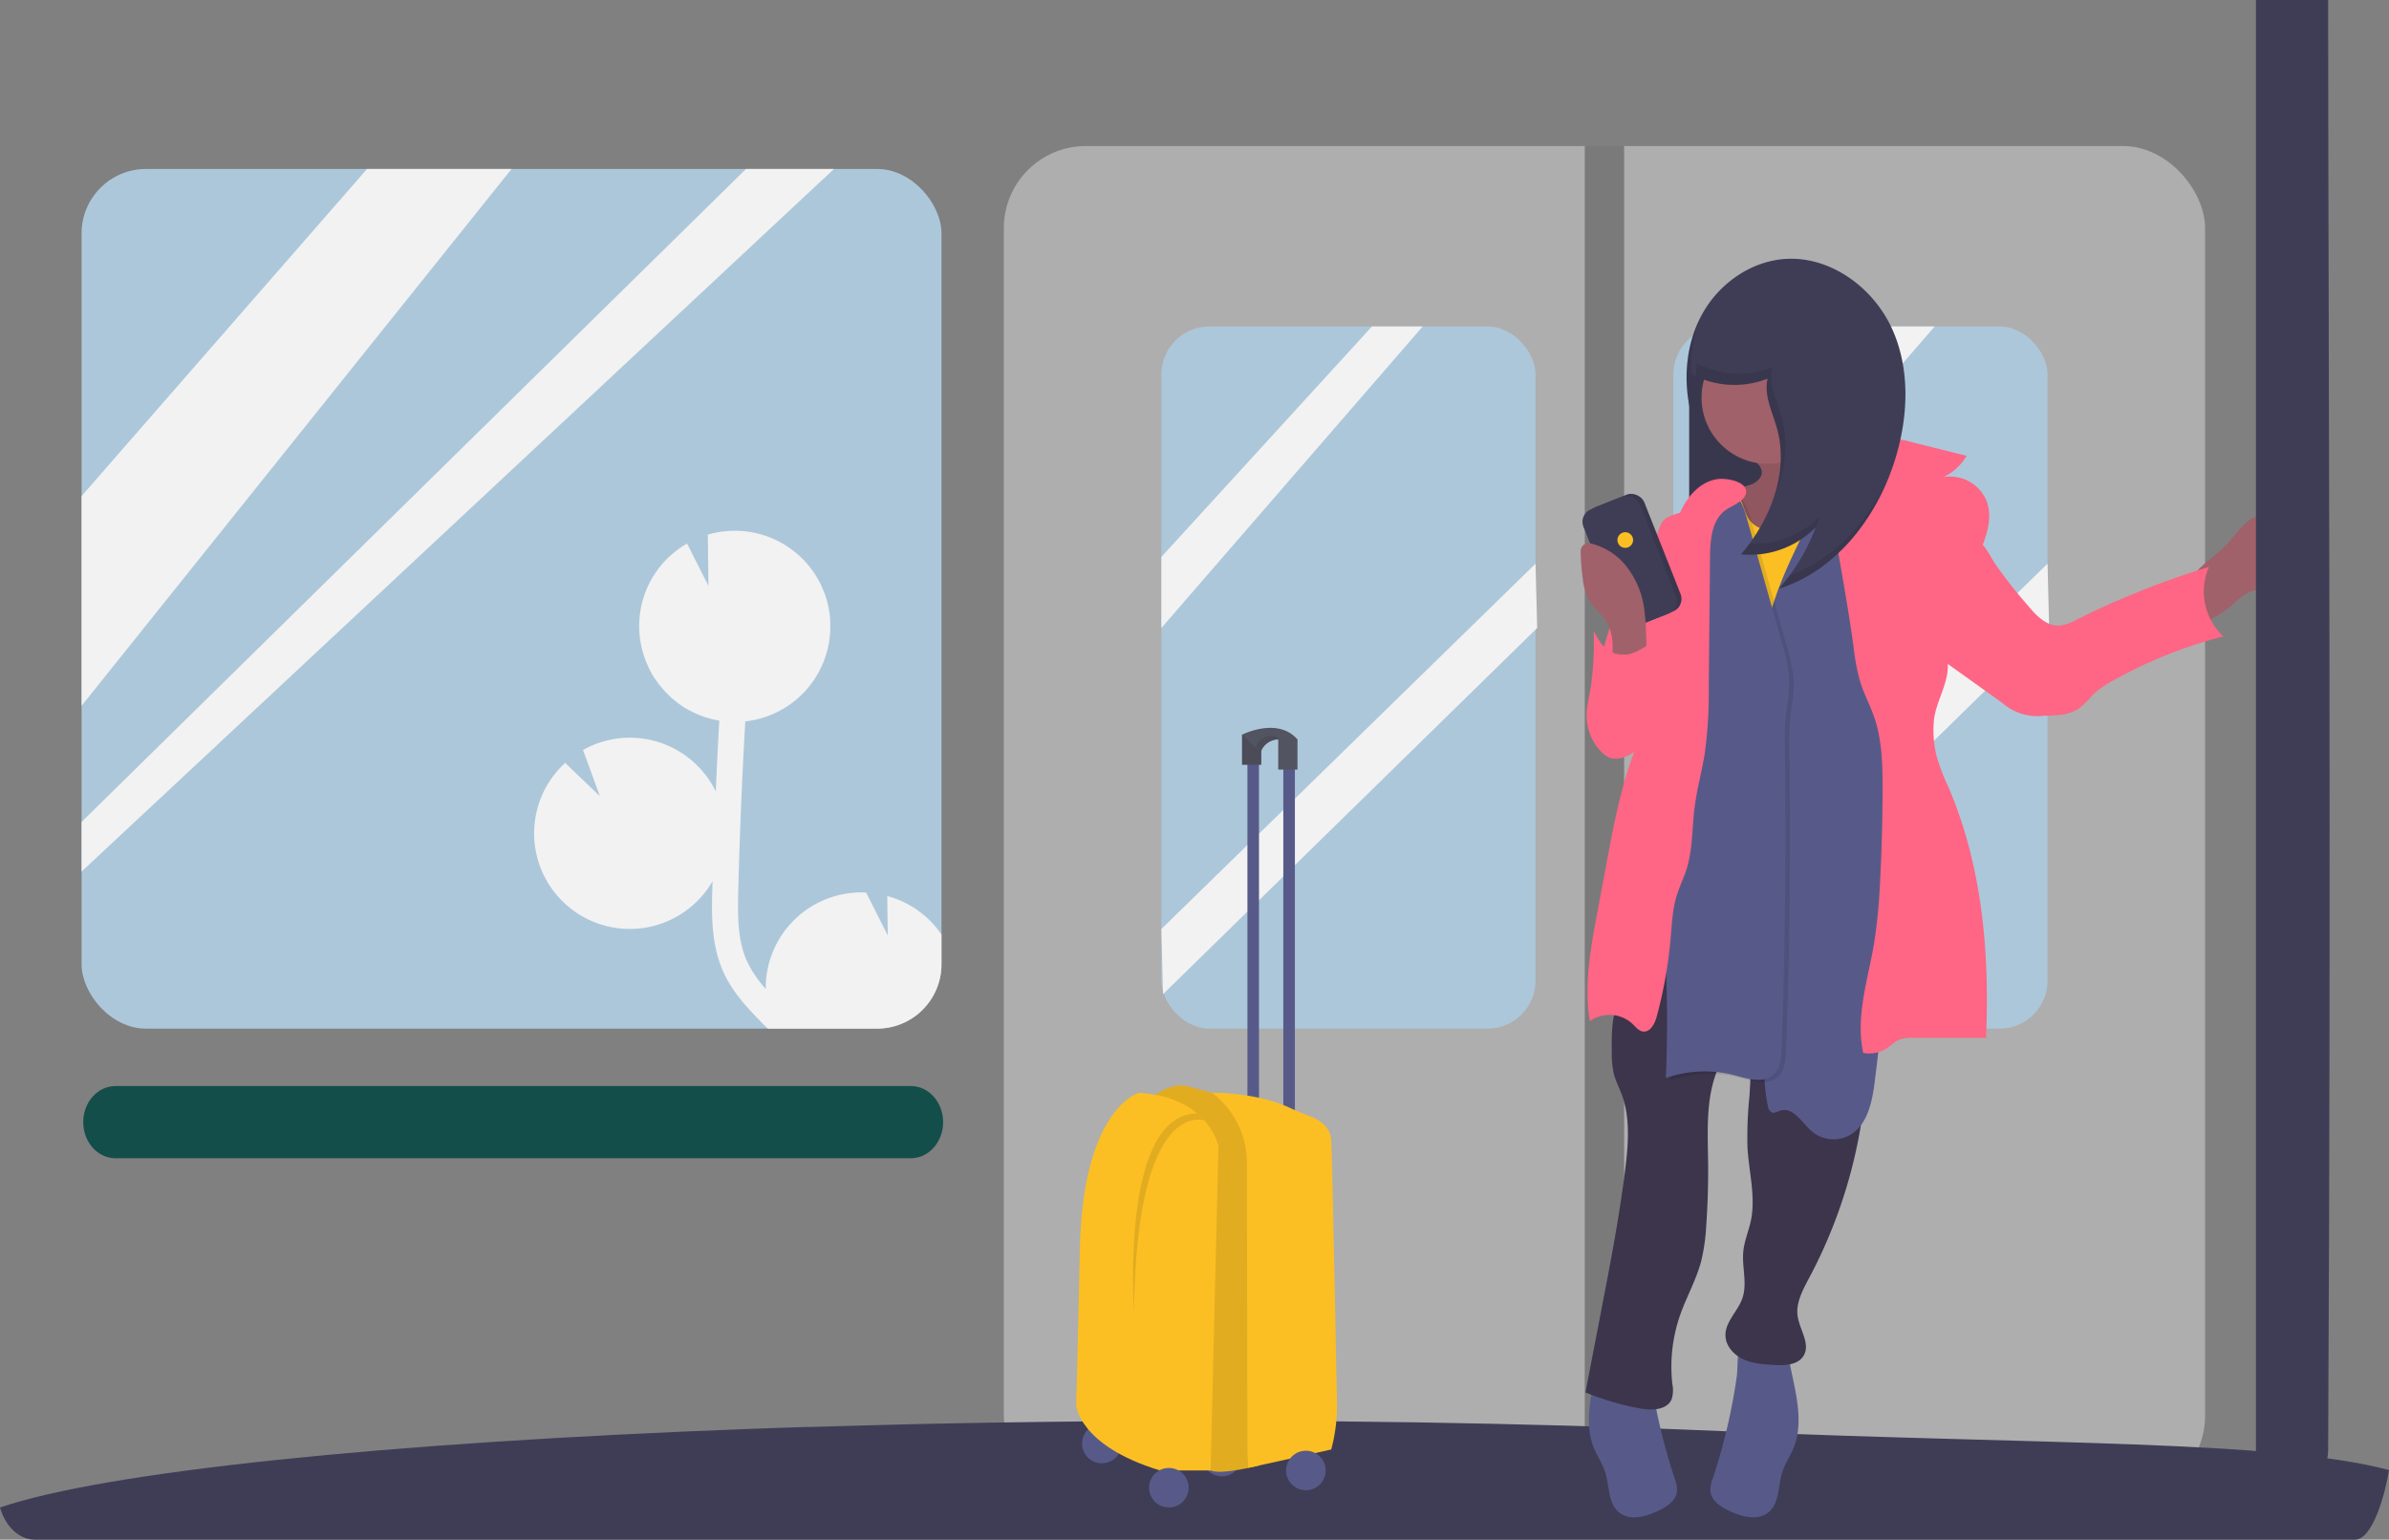 <?xml version="1.0" encoding="UTF-8" standalone="no"?>
<svg data-name="Layer 1" width="727.903" height="469.25" viewBox="0 0 727.903 469.25" version="1.1" id="svg130"
    sodipodi:docname="undraw_subway.svg" inkscape:version="1.2.2 (732a01da63, 2022-12-09)"
    xmlns:inkscape="http://www.inkscape.org/namespaces/inkscape"
    xmlns:sodipodi="http://sodipodi.sourceforge.net/DTD/sodipodi-0.dtd" xmlns="http://www.w3.org/2000/svg"
    xmlns:svg="http://www.w3.org/2000/svg">
    <rect x="0" y="0" width="727.903" height="469.25" fill="#808080" stroke="none"/>
    <defs id="defs134" />
    <sodipodi:namedview id="namedview132" pagecolor="#ffffff" bordercolor="#000000" borderopacity="0.25"
        inkscape:showpageshadow="2" inkscape:pageopacity="0.0" inkscape:pagecheckerboard="0"
        inkscape:deskcolor="#d1d1d1" showgrid="false" inkscape:zoom="1.2321792" inkscape:cx="490.18843"
        inkscape:cy="254.83306" inkscape:window-width="1920" inkscape:window-height="1009" inkscape:window-x="-8"
        inkscape:window-y="-8" inkscape:window-maximized="1" inkscape:current-layer="svg130" showguides="false" />
    <title id="title2">subway</title>
    <path
        d="M 979.86,15.25 V 453.5 a 16.28,16.28 0 0 1 -0.37,3.45 15.43,15.43 0 0 1 -15,12.3 H 14.18 A 15.29,15.29 0 0 1 0,459.44 15.9,15.9 0 0 1 -1.14,453.5 V 15.25 A 15.53,15.53 0 0 1 14.18,-0.5 h 950.36 a 15.53,15.53 0 0 1 15.32,15.75 z"
        opacity="0" id="path4" />
    <rect x="305.86" y="44.5" width="366" height="412" fill="#f2f2f2" opacity="0.4" id="rect6" ry="25" />
    <rect x="353.86" y="99.5" width="114" height="214" rx="14.62" fill="#adc7da" id="rect8" />
    <rect x="-623.86" y="-313.5" width="114" height="214" rx="14.62" transform="scale(-1)" fill="#adc7da"
        id="rect10" />
    <rect x="24.86" y="51.5" width="262" height="262" rx="19.62" fill="#adc7da" id="rect12" />
    <polygon points="419.16,100 355,170.24 355,191.89 434.62,100 " fill="#f2f2f2" id="polygon16"
        transform="translate(-1.14,-0.5)" />
    <polygon points="469,172.3 355,283.64 355.5,303.5 469.5,191.89 " fill="#f2f2f2" id="polygon18"
        transform="translate(-1.14,-0.5)" />
    <polygon points="575.16,100 511,170.24 511,191.89 590.62,100 " fill="#f2f2f2" id="polygon20"
        transform="translate(-1.14,-0.5)" />
    <polygon points="625,172.3 511,283.64 511.5,303.5 625.5,191.89 " fill="#f2f2f2" id="polygon22"
        transform="translate(-1.14,-0.5)" />
    <polygon points="112.97,52 26,151.69 26,215.6 157,52 " fill="#f2f2f2" id="polygon24"
        transform="translate(-1.14,-0.5)" />
    <polygon points="228.44,52 26,251 26,266.12 255.24,52 " fill="#f2f2f2" id="polygon26"
        transform="translate(-1.14,-0.5)" />
    <path
        d="m 286.86,284.82 v 9.06 a 19.62,19.62 0 0 1 -19.62,19.62 h -33.26 c -1,-0.94 -1.93,-1.89 -2.88,-2.86 -4.06,-4.15 -8.17,-8.78 -10.73,-14.49 -3.77,-8.39 -3.53,-17.82 -3.33,-25.39 0,-0.73 0.05,-1.45 0.07,-2.19 a 29.14,29.14 0 0 1 -53.59,-7.93 28.47,28.47 0 0 1 -0.74,-8 29,29 0 0 1 9.42,-20.12 l 10.59,10.16 -5.15,-14.1 a 29.1,29.1 0 0 1 40.45,12.64 q 0.47,-10.83 1.07,-21.62 h -0.12 c -0.61,-0.1 -1.22,-0.23 -1.81,-0.36 l -1,-0.26 c -0.55,-0.16 -1.1,-0.32 -1.63,-0.5 l -1,-0.35 c -0.54,-0.2 -1.08,-0.44 -1.6,-0.68 a 9,9 0 0 1 -0.84,-0.38 c -0.65,-0.31 -1.27,-0.64 -1.89,-1 -0.14,-0.08 -0.28,-0.15 -0.42,-0.24 -0.74,-0.45 -1.45,-0.93 -2.14,-1.44 -0.24,-0.16 -0.46,-0.36 -0.68,-0.53 -0.46,-0.36 -0.91,-0.73 -1.34,-1.1 l -0.76,-0.71 c -0.38,-0.36 -0.75,-0.73 -1.1,-1.1 -0.35,-0.37 -0.5,-0.53 -0.74,-0.82 -0.24,-0.29 -0.67,-0.77 -1,-1.18 l -0.65,-0.84 c -0.34,-0.47 -0.66,-0.94 -1,-1.43 -0.16,-0.24 -0.33,-0.48 -0.48,-0.73 -0.43,-0.72 -0.83,-1.45 -1.2,-2.21 -0.14,-0.29 -0.26,-0.6 -0.39,-0.88 -0.23,-0.5 -0.45,-1 -0.65,-1.53 -0.14,-0.34 -0.25,-0.7 -0.38,-1.07 -0.13,-0.37 -0.31,-0.94 -0.45,-1.44 -0.14,-0.5 -0.2,-0.75 -0.3,-1.14 0,-0.2 -0.11,-0.41 -0.15,-0.61 v 0 a 28.94,28.94 0 0 1 13.9,-31.4 l 6.52,12.9 -0.19,-15.62 a 29.14,29.14 0 0 1 34.21,14.78 c 0,0 0,0 0,0 l 0.09,0.22 c 0.14,0.27 0.26,0.53 0.39,0.81 0.23,0.52 0.46,1 0.66,1.58 0.1,0.24 0.2,0.46 0.29,0.7 0.26,0.73 0.48,1.46 0.69,2.21 0.07,0.25 0.13,0.51 0.19,0.76 0.17,0.69 0.31,1.38 0.43,2.08 0,0.13 0,0.25 0.08,0.39 0.12,0.82 0.2,1.67 0.26,2.52 0,0.22 0,0.42 0,0.65 0,0.88 0.05,1.75 0,2.64 a 29.1,29.1 0 0 1 -25.88,27.57 c -1,17.08 -1.69,34.21 -2.13,51.19 -0.22,8.59 -0.16,15.65 2.63,21.87 a 34.65,34.65 0 0 0 5.76,8.5 c 0,-0.54 0,-1.09 0,-1.64 a 29.14,29.14 0 0 1 30.47,-27.76 h 0.08 l 6.6,13.07 -0.15,-12 a 29.17,29.17 0 0 1 16.52,11.73 z"
        fill="#f2f2f2" id="path32" />
    <rect x="482.86" y="44.5" width="12" height="412" opacity="0.3" id="rect34" />
    <path
        d="m 727.903,448.023 c -1.098,7.123 -4.936,21.176 -10.348,21.227 H 10.55 C 5.866,469.211 1.679,465.317 0,459.44 c 32.088,-10.93 117.213,-19.78 227.552,-23.91 6.145,-0.24 12.367,-0.453 18.666,-0.64 h 1.168 c 1.488,-0.05 3.05,-0.08 4.583,-0.14 6.691,-0.193 13.461,-0.377 20.31,-0.55 l 2.366,-0.06 8.109,-0.19 2.887,-0.06 c 5.699,-0.12 11.447,-0.227 17.245,-0.32 18.369,-0.3 37.199,-0.48 56.349,-0.51 h 16.769 15.832 l 15.817,0.14 c 32.073,0.29 62.97,1 92.193,2 l 11.532,0.43 c 5.52,0.2 10.976,0.42 16.367,0.66 93.16,4 165.385,2.543 200.158,11.733 z"
        fill="#3f3d56" id="path36" style="stroke-width:0.863" sodipodi:nodetypes="ccccccccccccccccccccc" />
    <path
        d="m 287.36,342 v 0 c 0,6.07 -4.4,11 -9.82,11 H 35.18 c -5.42,0 -9.82,-4.93 -9.82,-11 v 0 c 0,-6.08 4.4,-11 9.82,-11 h 242.36 c 5.42,0 9.82,4.92 9.82,11 z"
        fill="#134e4a" id="path38" />
    <rect x="514.68" y="108.88" width="34.86" height="60.15" fill="#3f3d56" id="rect40" />
    <rect x="514.68" y="108.88" width="34.86" height="60.15" opacity="0.1" id="rect42" />
    <path
        d="m 686.04,158.08 c 2.08,-1.25 4.66,-1.17 7.09,-1 a 9,9 0 0 1 4.21,0.9 c 2.5,1.51 2.88,4.92 3,7.84 0.12,3.48 0.12,7.34 -2.2,10 -1.84,2.07 -4.71,2.83 -7.44,3.31 a 20.15,20.15 0 0 0 -5.59,1.42 24.55,24.55 0 0 0 -4.86,3.73 c -3.25,2.77 -7.57,5.49 -11.83,6.16 -2.86,-5.77 -3.6,-11.3 0.87,-16.26 2.47,-2.74 5.66,-4.85 8.34,-7.39 2.68,-2.54 5.14,-6.74 8.41,-8.71 z"
        fill="#a0616a" id="path44" />
    <path
        d="m 521.86,450.66 a 9.4,9.4 0 0 0 -0.7,3.79 c 0.28,3 3.25,4.89 6,6.14 3.68,1.69 8.32,2.93 11.52,0.44 3.56,-2.77 3,-8.19 4.39,-12.49 0.82,-2.51 2.36,-4.72 3.37,-7.16 2.77,-6.69 1.31,-14.3 -0.19,-21.38 l -2.19,-10.31 a 3.87,3.87 0 0 0 -1,-2.19 c -1.61,-1.41 -9.16,-1.92 -11.08,-0.58 -3.07,2.13 -2.33,9.32 -2.82,12.7 a 179.48,179.48 0 0 1 -7.3,31.04 z"
        fill="#575a89" id="path46" />
    <path
        d="m 510.26,450.66 a 9.58,9.58 0 0 1 0.7,3.79 c -0.28,3 -3.25,4.89 -6,6.14 -3.68,1.69 -8.33,2.93 -11.52,0.44 -3.56,-2.77 -3,-8.19 -4.4,-12.49 -0.81,-2.51 -2.35,-4.72 -3.36,-7.16 -2.78,-6.69 -1.31,-14.3 0.19,-21.38 l 2.19,-10.31 a 3.87,3.87 0 0 1 1,-2.19 c 1.61,-1.41 9.16,-1.92 11.08,-0.58 3.06,2.13 2.32,9.32 2.81,12.7 a 179.5,179.5 0 0 0 7.31,31.04 z"
        fill="#575a89" id="path48" />
    <path
        d="m 535.6,141.37 a 4.67,4.67 0 0 1 1.17,2.07 c 0.36,1.88 -1.39,3.54 -3.18,4.22 -1.79,0.68 -3.79,0.84 -5.41,1.87 a 9.39,9.39 0 0 0 -3.42,5 c -3.4,9.56 0.39,21.61 9.41,26.26 6.22,3.21 13.62,2.71 20.6,2.13 a 7.9,7.9 0 0 0 2.85,-0.6 7.26,7.26 0 0 0 2.32,-2.1 40.91,40.91 0 0 0 7.48,-35.64 4,4 0 0 0 -0.59,-1.43 c -1.8,-2.47 -6.14,0.57 -8.69,-1.11 a 5.19,5.19 0 0 1 -1.69,-2.4 51.3,51.3 0 0 1 -3.59,-12.85 c -0.08,-0.54 -11.44,3.81 -12.41,4.29 -3.87,2 -4.07,0.16 -6.94,3.43 3.08,0.86 -0.46,3.92 2.09,6.86 z"
        fill="#a0616a" id="path50" />
    <path
        d="m 535.6,141.37 a 4.67,4.67 0 0 1 1.17,2.07 c 0.36,1.88 -1.39,3.54 -3.18,4.22 -1.79,0.68 -3.79,0.84 -5.41,1.87 a 9.39,9.39 0 0 0 -3.42,5 c -3.4,9.56 0.39,21.61 9.41,26.26 6.22,3.21 13.62,2.71 20.6,2.13 a 7.9,7.9 0 0 0 2.85,-0.6 7.26,7.26 0 0 0 2.32,-2.1 40.91,40.91 0 0 0 7.48,-35.64 4,4 0 0 0 -0.59,-1.43 c -1.8,-2.47 -6.14,0.57 -8.69,-1.11 a 5.19,5.19 0 0 1 -1.69,-2.4 51.3,51.3 0 0 1 -3.59,-12.85 c -0.08,-0.54 -11.44,3.81 -12.41,4.29 -3.87,2 -4.07,0.16 -6.94,3.43 3.08,0.86 -0.46,3.92 2.09,6.86 z"
        opacity="0.1" id="path52" />
    <path
        d="m 495.71,260.6 q 1,9.66 1.41,19.36 c 0.29,6.21 0.41,12.57 -1.48,18.49 -1,3.32 -2.71,6.42 -3.6,9.78 -1,3.95 -1,8.09 -0.95,12.18 a 28.36,28.36 0 0 0 0.66,7 c 0.55,2.09 1.57,4 2.32,6 2.7,7.17 2.08,15.12 1.15,22.72 -1.75,14.3 -4.48,28.46 -7.21,42.6 l -4.93,25.64 a 82.89,82.89 0 0 0 16.68,4.89 c 3.54,0.64 8.16,0.52 9.57,-2.8 a 9.4,9.4 0 0 0 0.21,-4.69 47.85,47.85 0 0 1 2.42,-21.1 c 1.94,-5.49 4.87,-10.62 6.36,-16.25 a 58.24,58.24 0 0 0 1.54,-10.82 q 0.69,-9.6 0.58,-19.23 c -0.1,-8.66 -0.65,-17.53 1.94,-25.8 3.39,-10.82 12.07,-20.46 11.06,-31.76 0.21,12.45 0.43,24.91 -0.41,37.33 a 123.29,123.29 0 0 0 -0.6,15.48 c 0.42,7.57 2.61,15.21 1,22.63 -0.66,3 -1.92,5.9 -2.25,9 -0.52,4.82 1.3,9.88 -0.31,14.46 -1.39,4 -5.26,7.16 -5.14,11.37 0.08,3.15 2.53,5.84 5.39,7.17 2.86,1.33 6.08,1.55 9.22,1.75 3.4,0.22 7.52,0.08 9.23,-2.87 2.09,-3.59 -1.22,-7.83 -1.84,-11.93 -0.62,-4.1 1.57,-8.1 3.53,-11.78 a 151.63,151.63 0 0 0 17.72,-67.38 c 0.17,-7.11 -0.16,-14.23 -0.12,-21.34 a 206.26,206.26 0 0 1 6,-48.41 c -26.77,-1.02 -53.89,-0.77 -79.15,8.31 z"
        fill="#3c354c" id="path54" />
    <circle cx="538.61" cy="121.19" r="20.17" fill="#a0616a" id="circle56" />
    <path
        d="m 554.01,150.6 c -2.18,3.94 -4.89,7.87 -8.92,9.9 -4.03,2.03 -9.66,1.51 -12.19,-2.23 -1.91,-2.83 -1.95,-7.08 -4.92,-8.74 -2.38,-1.33 -5.55,-0.09 -7.2,2.08 -1.65,2.17 -2.14,5 -2.46,7.68 a 158.39,158.39 0 0 0 -0.7,20.32 c 0.42,33.05 3.06,66.07 2.64,99.13 a 126.75,126.75 0 0 1 -0.89,15.46 c 12.17,-3.08 24.42,-6.16 37,-6.94 6.07,-0.37 12.18,-0.2 18.2,-1 a 112.47,112.47 0 0 0 12.27,-2.6 2.73,2.73 0 0 0 1.45,-0.69 2.68,2.68 0 0 0 0.5,-1.52 c 1.24,-11.69 -2.85,-23.2 -4.66,-34.81 -1.7,-10.83 -1.4,-21.89 -2.86,-32.76 -2,-15.25 -7.51,-30.1 -7.39,-45.49 0,-5.59 0.82,-11.27 -0.42,-16.73 -1,-4.5 -4.47,-10.5 -9.5,-11.38 -5.57,-0.98 -7.85,6.53 -9.95,10.32 z"
        fill="#fbbf24" id="path58" />
    <path
        d="m 551.77,157.93 c -6.17,12.29 -12.44,24.85 -14.45,38.47 -1.81,12.28 -0.07,24.85 -1.56,37.17 -1.91,15.82 -9.07,31.92 -4.21,47.1 1.08,3.39 2.73,6.57 3.88,9.93 5,14.76 0,31.21 3.23,46.47 a 2.56,2.56 0 0 0 1.15,1.94 c 0.85,0.37 1.78,-0.25 2.67,-0.53 3.85,-1.23 6.5,3.66 9.55,6.32 a 10.27,10.27 0 0 0 11.2,1.36 c 5.71,-2.94 7.23,-10.26 8,-16.63 q 5.75,-45.7 7,-91.83 c 0.19,-7 0.29,-14 -0.86,-20.9 -1.39,-8.37 -4.59,-16.33 -6.31,-24.63 -2.76,-13.36 -1.61,-27.17 -0.86,-40.79 0.21,-4 -0.91,-15.52 -7.7,-11.76 -5.22,2.89 -8.2,13.28 -10.73,18.31 z"
        fill="#575a89" id="path60" />
    <path
        d="m 520.79,192.48 c -0.06,4.36 -0.13,8.79 -1.47,12.94 -1.34,4.15 -3.92,7.83 -6,11.71 -5,9.5 -6.81,20.38 -7.06,31.1 -0.25,10.72 1,21.42 1.83,32.11 a 409.16,409.16 0 0 1 0.85,48.9 35.74,35.74 0 0 1 20.78,-0.87 c 4,1 8.77,2.64 11.9,-0.08 2.23,-1.94 2.5,-5.25 2.6,-8.2 q 1.59,-45.09 1,-90.22 a 95.08,95.08 0 0 1 0.33,-11.82 c 0.33,-3 1,-6.06 1,-9.12 0,-4.3 -1.15,-8.5 -2.32,-12.64 L 533.68,158.9 c -0.69,-2.46 -1.43,-5 -3.14,-6.92 -1.71,-1.92 -6.88,-4.46 -8.89,-2 -1.74,2.16 -0.45,9.56 -0.48,12.22 z"
        opacity="0.1" id="path62" />
    <path
        d="m 519.43,191.79 c -0.06,4.36 -0.14,8.8 -1.48,12.95 -1.34,4.15 -3.91,7.82 -6,11.71 -5,9.5 -6.81,20.38 -7.06,31.1 -0.25,10.72 1,21.42 1.83,32.11 a 409,409 0 0 1 0.85,48.89 35.86,35.86 0 0 1 20.79,-0.87 c 4,1.05 8.76,2.65 11.89,-0.07 2.23,-1.94 2.5,-5.25 2.61,-8.21 q 1.58,-45.09 1,-90.22 a 94.92,94.92 0 0 1 0.32,-11.81 88,88 0 0 0 1,-9.12 c 0,-4.3 -1.14,-8.51 -2.31,-12.64 l -10.55,-37.39 c -0.7,-2.47 -1.44,-5 -3.15,-6.93 -1.71,-1.93 -6.88,-4.45 -8.89,-1.95 -1.73,2.15 -0.44,9.56 -0.48,12.21 z"
        fill="#575a89" id="path64" />
    <path
        d="m 523.69,145.98 c -5.45,0.55 -9.64,5.25 -11.77,10.29 -2.13,5.04 -2.75,10.58 -4.37,15.8 -2.83,9.05 -8.7,17.21 -9.65,26.64 -0.88,8.9 2.76,17.93 1,26.69 a 54,54 0 0 1 -2.11,6.91 c -3.4,9.95 -5.34,20.33 -7.28,30.67 l -2.88,15.39 c -2,10.85 -4.07,22 -2.21,32.87 a 10.27,10.27 0 0 1 13,0.83 c 1,0.93 1.83,2.11 3.14,2.31 2.25,0.32 3.63,-2.36 4.22,-4.55 a 136.39,136.39 0 0 0 4.25,-23.89 c 0.38,-4.38 0.56,-8.82 1.85,-13 0.82,-2.63 2,-5.1 2.9,-7.71 2,-6.17 1.73,-12.81 2.56,-19.24 0.71,-5.57 2.24,-11 3.11,-16.54 a 138.43,138.43 0 0 0 1.19,-20.36 l 0.39,-39.17 c 0.05,-5.07 0.39,-10.8 4.25,-14.08 2,-1.67 7.19,-3.21 6.71,-6.35 -0.47,-2.95 -6.06,-3.73 -8.3,-3.51 z"
        fill="#ff6584" id="path66" />
    <path
        d="m 555.91,142.37 c 5.84,-4.39 12.29,-9 19.6,-8.82 a 33,33 0 0 1 7.15,1.24 l 16.54,4.13 a 16.34,16.34 0 0 1 -7.05,6.5 12,12 0 0 1 13.12,7.23 c 2.31,6.06 -0.73,12.7 -3.42,18.61 -4.6,10.09 -8.42,20.83 -8.38,31.93 0,5.63 -3.89,11.2 -4.27,16.82 a 33,33 0 0 0 0.86,10.49 70.44,70.44 0 0 0 3.76,9.76 c 10.13,23.78 12.43,50.23 11.31,76.06 h -22.58 a 10,10 0 0 0 -3.69,0.47 c -1.42,0.55 -2.49,1.71 -3.75,2.57 a 9.93,9.93 0 0 1 -7.4,1.54 c -2.41,-11 1.4,-22.18 3.28,-33.24 a 164.25,164.25 0 0 0 1.81,-18.29 q 0.79,-14.56 0.8,-29.17 c 0,-7.36 -0.18,-14.87 -2.61,-21.81 -1.2,-3.44 -2.94,-6.69 -4.07,-10.16 a 61,61 0 0 1 -2.1,-10.65 c -2.52,-18.59 -6.39,-36.64 -8.91,-55.21 z"
        fill="#ff6584" id="path68" />
    <path
        d="m 507.64,157.93 c -1.7,1.24 -2.2,3.5 -2.95,5.47 -1.88,4.94 -5.87,8.74 -8.49,13.32 a 53,53 0 0 0 -3.72,8.82 c -3.47,9.9 -7,20.23 -5.76,30.64 0.28,2.33 0.87,4.77 2.52,6.44 3.61,3.63 10.28,1.39 13.07,-2.91 2.79,-4.3 2.95,-9.7 3.51,-14.78 1.06,-9.68 3.87,-19 6,-28.5 a 111,111 0 0 0 2.52,-14.48 c 0.15,-1.5 1,-4.84 -0.42,-5.79 -0.89,-0.6 -5.45,1.21 -6.28,1.77 z"
        fill="#ff6584" id="path70" />
    <path
        d="m 617.92,184.6 c 2.49,3 5.52,6.17 9.38,6.07 a 13.3,13.3 0 0 0 5.41,-1.81 259.71,259.71 0 0 1 40.33,-16.07 18.76,18.76 0 0 0 4.39,21.18 139,139 0 0 0 -33.5,13.4 28.74,28.74 0 0 0 -6.17,4.29 40.82,40.82 0 0 1 -3.86,3.92 c -3.06,2.34 -7.21,2.5 -11.07,2.56 a 16.18,16.18 0 0 1 -12.72,-3.89 L 582.49,194.5 a 2.95,2.95 0 0 1 -0.92,-4.81 l 8.74,-15.59 c 2,-3.53 4.25,-9.37 8.94,-10 4.69,-0.63 6.41,4.41 8.63,7.71 a 146.38,146.38 0 0 0 10.04,12.79 z"
        fill="#ff6584" id="path72" />
    <rect x="391.173" y="322.426" width="18.46" height="38.28" rx="4.1" transform="rotate(-21.57)"
        fill="#3f3d56" id="rect74" />
    <rect x="391.173" y="322.426" width="18.46" height="38.28" rx="4.1" transform="rotate(-21.57)"
        opacity="0.1" id="rect76" />
    <rect x="389.646" y="322.55" width="18.46" height="38.28" rx="4.1" transform="rotate(-21.57)"
        fill="#3f3d56" id="rect78" />
    <circle cx="495.2" cy="164.59" r="2.39" fill="#fbbf24" id="circle80" />
    <path
        d="m 488.42,188.02 c -1.24,-1.54 -2.79,-2.82 -3.88,-4.46 a 17.1,17.1 0 0 1 -2.28,-7.19 66.48,66.48 0 0 1 -0.65,-8.35 2.43,2.43 0 0 1 3,-2.4 19.68,19.68 0 0 1 10.28,6.2 26.64,26.64 0 0 1 6.08,13.67 67.88,67.88 0 0 1 0.57,7.81 l 0.36,10.71 c -2.61,0 -6.41,0.73 -8.91,0 -3.59,-1 -2.14,-0.37 -1.78,-3.9 0.41,-4.4 0.11,-8.49 -2.79,-12.09 z"
        fill="#a0616a" id="path82" />
    <path
        d="m 495.47,199.47 a 9.61,9.61 0 0 1 -4.23,-0.58 c -2.74,-1.15 -4.31,-4 -5.67,-6.63 a 94.86,94.86 0 0 1 -0.88,17.19 c -0.52,3 -1.33,6 -1.26,9.07 a 15.93,15.93 0 0 0 4.3,10.44 7.48,7.48 0 0 0 2.64,1.93 c 2.16,0.85 4.62,0.06 6.6,-1.14 a 16.73,16.73 0 0 0 6.55,-7.38 c 2,-4.44 1.9,-9.33 2,-14.09 0.1,-4.45 1.53,-9.12 1.45,-13.39 -3.46,-0.41 -7.29,4.36 -11.5,4.58 z"
        fill="#ff6584" id="path84" />
    <path
        d="m 515.55,114.11 a 27.63,27.63 0 0 0 23,1.28 c -1.17,5.11 1.51,10.21 2.9,15.27 3.66,13.33 -2,27.81 -11,38.28 a 28,28 0 0 0 22.77,-8.25 59.61,59.61 0 0 1 -11.24,18.73 c 17.31,-5.39 29.67,-21.44 35.22,-38.7 4.24,-13.22 5,-28.06 -0.78,-40.67 -5.78,-12.61 -19.06,-22.24 -32.89,-21.1 -10.09,0.83 -19.32,7.27 -24.45,16 -5.13,8.73 -6.3,19.42 -4.22,29.42 z"
        fill="#3f3d56" id="path86" />
    <path
        d="m 541.49,130.66 a 36.14,36.14 0 0 1 -1.27,21.77 c 3.57,-8 4.94,-16.82 2.64,-25.19 -1.39,-5.06 -4.08,-10.16 -2.91,-15.27 a 27.61,27.61 0 0 1 -23,-1.28 l -0.28,4 a 27.65,27.65 0 0 0 22,0.74 c -1.25,5.07 1.43,10.17 2.82,15.23 z"
        opacity="0.1" id="path88" />
    <path d="m 517.47,98.14 a 42.51,42.51 0 0 0 -2.61,26.23 l 0.61,-8.58 a 42.3,42.3 0 0 1 2,-17.65 z" opacity="0.1"
        id="path90" />
    <path
        d="m 554.63,157.27 a 28.1,28.1 0 0 1 -21.49,8.35 c -0.85,1.15 -1.73,2.26 -2.65,3.32 a 28,28 0 0 0 22.69,-8.18 c 0.52,-1.15 1.01,-2.31 1.45,-3.49 z"
        opacity="0.1" id="path92" />
    <path
        d="m 545.31,175.37 c -1,1.41 -2.13,2.77 -3.29,4.08 16.29,-5.07 28.2,-19.59 34.16,-35.67 -6.05,14.03 -16.7,26.4 -30.87,31.59 z"
        opacity="0.1" id="path94" />
    <path
        d="m 709.36,0 h -22 v 442 c 0,6.075 4.925,11 11,11 6.075,0 11,-4.925 11,-11 1.011,-182.619 0,-351.217 0,-442 z"
        fill="#3f3d56" id="path96" sodipodi:nodetypes="ccsscc" />
    <rect x="380.08" y="231.87" width="3.52" height="107.47" fill="#575a89" id="rect98" />
    <rect x="391.01" y="231.87" width="3.53" height="107.47" fill="#575a89" id="rect100" />
    <circle cx="372.29" cy="443.92" r="6.02" fill="#575a89" id="circle102" />
    <path
        d="m 350.97,334.37 c 0,0 6,-4.88 11.27,-3.19 5.27,1.69 19,3.38 21.4,12 2.4,8.62 0,103.45 0,103.45 0,0 -11.64,3 -14.83,1.5 -3.19,-1.5 -2.82,-15.76 -2.82,-15.76 l -0.93,-84.11 z"
        fill="#fbbf24" id="path104" />
    <path
        d="m 350.97,334.37 c 0,0 6,-4.88 11.27,-3.19 5.27,1.69 19,3.38 21.4,12 2.4,8.62 0,103.45 0,103.45 0,0 -11.64,3 -14.83,1.5 -3.19,-1.5 -2.82,-15.76 -2.82,-15.76 l -0.93,-84.11 z"
        opacity="0.1" id="path106" />
    <path
        d="m 405.61,441.77 -25.27,5.6 -0.26,-4.49 -0.17,-88.47 a 26.94,26.94 0 0 0 -10.58,-21.37 v 0 c 0,0 13.09,-0.17 23.12,4.35 2.14,1 4.29,1.91 6.49,2.72 2.73,1 6.43,3.15 6.67,7.39 0.31,5.52 1.36,60.2 1.74,80.11 a 50.39,50.39 0 0 1 -1.74,14.14 z"
        fill="#fbbf24" id="path108" />
    <rect x="378.43" y="223.89" width="5.87" height="9.2" fill="#535461" id="rect110" />
    <rect x="378.43" y="223.89" width="5.87" height="9.2" opacity="0.1" id="rect112" />
    <rect x="389.46" y="225.35" width="5.87" height="9.2" fill="#535461" id="rect114" />
    <path
        d="m 395.33,225.37 h -5.87 a 5.83,5.83 0 0 0 -5.16,3.43 c -0.08,0.18 -0.16,0.36 -0.24,0.56 l -1.29,-1.25 -2.69,-2.6 -1.65,-1.59 c 0,0 10.84,-5.55 16.9,1.45 z"
        fill="#535461" id="path116" />
    <circle cx="397.89" cy="448.16" r="6.02" fill="#575a89" id="circle118" />
    <circle cx="335.72" cy="439.94" r="6.02" fill="#575a89" id="circle120" />
    <path
        d="m 347.03,333.06 c 0,0 -17.08,4.51 -18,47.5 -0.92,42.99 -1.13,47.5 -1.13,47.5 0,0 0.38,12.4 25.53,20.09 h 15.43 l 2.39,-98.78 c 0,0 -2.82,-15 -24.22,-16.31 z"
        fill="#fbbf24" id="path122" />
    <path d="m 345.53,399.71 c 0,0 -4.38,-60.11 19.22,-60.38 l 2.21,2.16 c 0,0 -20.68,-7.49 -21.43,58.22 z"
        opacity="0.1" id="path124" />
    <circle cx="356.14" cy="453.41" r="6.02" fill="#575a89" id="circle126" />
    <path
        d="m 389.53,225.31 c 0,0 0,0 0,0 h -0.06 a 5.83,5.83 0 0 0 -5.16,3.43 c -0.08,0.18 -0.16,0.36 -0.24,0.56 l -1.29,-1.25 a 1.82,1.82 0 0 1 0,-0.33 3.41,3.41 0 0 1 1.28,-2.22 5.06,5.06 0 0 1 4.89,-0.88 c 0.29,0.14 0.64,0.37 0.58,0.69 z"
        opacity="0.1" id="path128" />
</svg>
